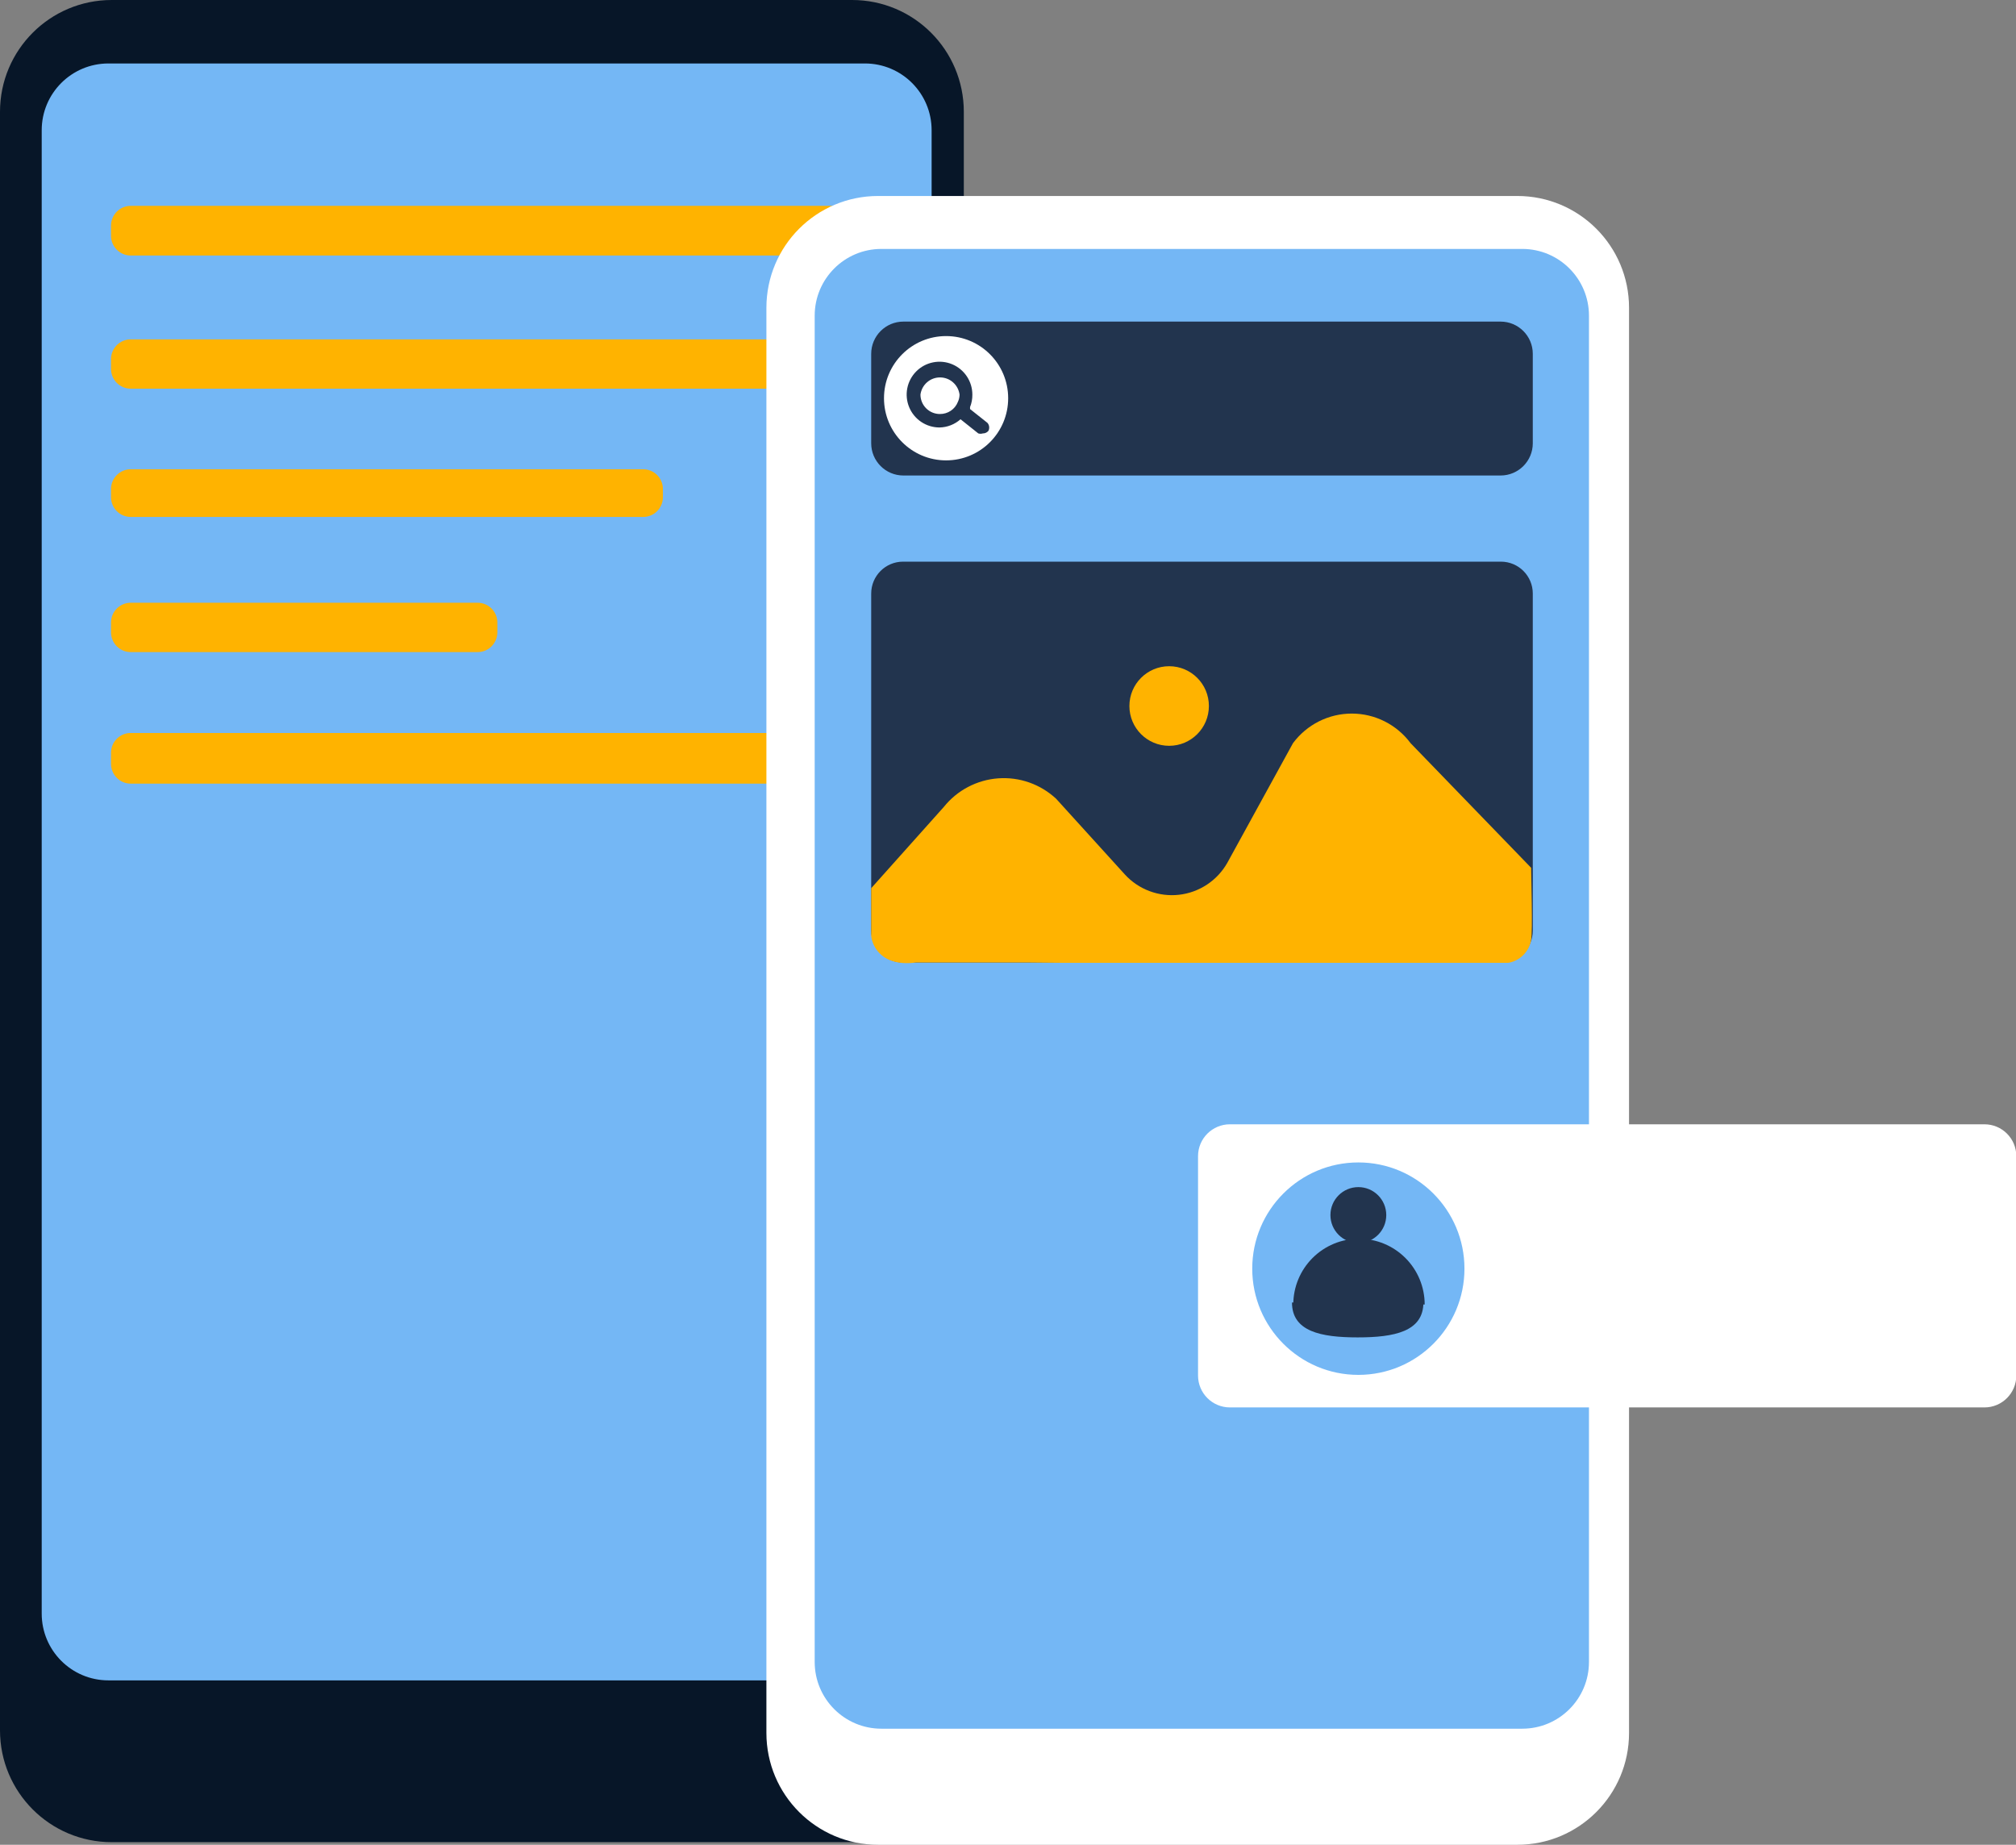 <svg viewBox="0 0 106 97" fill="none" xmlns="http://www.w3.org/2000/svg">
<rect x="0" y="0" width="106" height="97" fill="#808080" stroke="none"/>
<g clip-path="url(#clip0_945_2699)">
<path d="M44.804 0H5.873C2.629 0 0 2.632 0 5.879V90.983C0 94.23 2.629 96.862 5.873 96.862H44.804C48.048 96.862 50.677 94.23 50.677 90.983V5.879C50.677 2.632 48.048 0 44.804 0Z" fill="#071628"/>
<path d="M45.478 3.337H5.7C3.763 3.337 2.193 4.908 2.193 6.847V84.845C2.193 86.783 3.763 88.355 5.7 88.355H45.478C47.414 88.355 48.984 86.783 48.984 84.845V6.847C48.984 4.908 47.414 3.337 45.478 3.337Z" fill="#74B7F5"/>
<path d="M43.664 10.824H6.874C6.302 10.824 5.838 11.289 5.838 11.862V12.398C5.838 12.971 6.302 13.435 6.874 13.435H43.664C44.236 13.435 44.7 12.971 44.7 12.398V11.862C44.7 11.289 44.236 10.824 43.664 10.824Z" fill="#FFB300"/>
<path d="M43.664 17.844H6.874C6.302 17.844 5.838 18.308 5.838 18.881V19.4C5.838 19.973 6.302 20.437 6.874 20.437H43.664C44.236 20.437 44.7 19.973 44.7 19.4V18.881C44.7 18.308 44.236 17.844 43.664 17.844Z" fill="#FFB300"/>
<path d="M33.819 24.674H6.874C6.302 24.674 5.838 25.138 5.838 25.711V26.143C5.838 26.716 6.302 27.181 6.874 27.181H33.819C34.391 27.181 34.855 26.716 34.855 26.143V25.711C34.855 25.138 34.391 24.674 33.819 24.674Z" fill="#FFB300"/>
<path d="M25.114 31.693H6.874C6.302 31.693 5.838 32.158 5.838 32.731V33.249C5.838 33.822 6.302 34.287 6.874 34.287H25.114C25.686 34.287 26.15 33.822 26.15 33.249V32.731C26.15 32.158 25.686 31.693 25.114 31.693Z" fill="#FFB300"/>
<path d="M43.664 38.541H6.874C6.302 38.541 5.838 39.005 5.838 39.578V40.166C5.838 40.739 6.302 41.204 6.874 41.204H43.664C44.236 41.204 44.7 40.739 44.7 40.166V39.578C44.7 39.005 44.236 38.541 43.664 38.541Z" fill="#FFB300"/>
<path d="M79.781 10.305H46.169C42.926 10.305 40.297 12.937 40.297 16.183V91.121C40.297 94.368 42.926 96.999 46.169 96.999H79.781C83.025 96.999 85.654 94.368 85.654 91.121V16.183C85.654 12.937 83.025 10.305 79.781 10.305Z" fill="white"/>
<path d="M80.04 13.089H46.342C44.406 13.089 42.836 14.66 42.836 16.599V87.386C42.836 89.325 44.406 90.896 46.342 90.896H80.04C81.977 90.896 83.547 89.325 83.547 87.386V16.599C83.547 14.66 81.977 13.089 80.04 13.089Z" fill="#74B7F5"/>
<path d="M78.9 16.91H47.499C46.565 16.91 45.807 17.669 45.807 18.605V23.308C45.807 24.244 46.565 25.002 47.499 25.002H78.9C79.835 25.002 80.593 24.244 80.593 23.308V18.605C80.593 17.669 79.835 16.91 78.9 16.91Z" fill="#22344E"/>
<path d="M49.745 24.207C51.548 24.207 53.009 22.744 53.009 20.939C53.009 19.134 51.548 17.671 49.745 17.671C47.942 17.671 46.48 19.134 46.48 20.939C46.48 22.744 47.942 24.207 49.745 24.207Z" fill="white"/>
<path d="M51.921 22.236L51.005 21.509C51.005 21.509 51.005 21.509 51.005 21.405C51.088 21.197 51.129 20.973 51.126 20.748C51.126 20.407 51.025 20.072 50.835 19.788C50.645 19.504 50.376 19.282 50.06 19.151C49.744 19.02 49.397 18.986 49.062 19.053C48.727 19.119 48.419 19.284 48.178 19.526C47.936 19.768 47.772 20.076 47.705 20.411C47.638 20.747 47.673 21.094 47.803 21.41C47.934 21.726 48.155 21.996 48.439 22.186C48.724 22.376 49.058 22.477 49.399 22.477C49.807 22.469 50.199 22.316 50.504 22.045L51.437 22.789C51.516 22.814 51.6 22.814 51.679 22.789C51.735 22.79 51.791 22.779 51.842 22.754C51.893 22.73 51.938 22.695 51.973 22.651C52.006 22.584 52.018 22.509 52.009 22.435C52 22.362 51.969 22.292 51.921 22.236ZM49.416 21.769C49.146 21.769 48.887 21.661 48.696 21.47C48.505 21.279 48.397 21.019 48.397 20.748C48.43 20.499 48.552 20.269 48.741 20.103C48.93 19.936 49.173 19.845 49.425 19.845C49.677 19.845 49.92 19.936 50.109 20.103C50.298 20.269 50.42 20.499 50.453 20.748C50.451 20.88 50.422 21.01 50.366 21.129C50.292 21.32 50.161 21.484 49.992 21.598C49.822 21.712 49.621 21.772 49.416 21.769Z" fill="#22344E"/>
<path d="M78.918 29.532H47.482C46.557 29.532 45.807 30.283 45.807 31.209V48.932C45.807 49.858 46.557 50.609 47.482 50.609H78.918C79.843 50.609 80.593 49.858 80.593 48.932V31.209C80.593 30.283 79.843 29.532 78.918 29.532Z" fill="#22344E"/>
<path d="M54.08 50.609H48.156C46.152 50.869 45.807 49.486 45.807 49.174V46.702L49.624 42.431C49.971 41.997 50.405 41.639 50.897 41.38C51.389 41.121 51.929 40.966 52.483 40.926C53.038 40.885 53.594 40.959 54.119 41.144C54.643 41.329 55.124 41.62 55.531 41.999L59.141 45.976C59.497 46.367 59.941 46.668 60.437 46.854C60.932 47.04 61.464 47.107 61.989 47.048C62.515 46.989 63.019 46.806 63.461 46.514C63.902 46.223 64.269 45.831 64.53 45.37L67.984 39.077C68.343 38.594 68.809 38.202 69.346 37.931C69.883 37.661 70.475 37.52 71.076 37.52C71.677 37.52 72.269 37.661 72.806 37.931C73.343 38.202 73.809 38.594 74.168 39.077L80.507 45.63C80.507 46.062 80.593 48.967 80.507 49.416C80.457 49.719 80.313 49.999 80.096 50.216C79.879 50.433 79.6 50.577 79.298 50.627C77.829 50.627 76.914 50.627 76.534 50.627H60.436C60.229 50.627 56.205 50.627 55.997 50.627" fill="#FFB300"/>
<path d="M61.473 39.215C62.627 39.215 63.563 38.278 63.563 37.122C63.563 35.967 62.627 35.03 61.473 35.03C60.319 35.03 59.383 35.967 59.383 37.122C59.383 38.278 60.319 39.215 61.473 39.215Z" fill="#FFB300"/>
<path d="M104.342 59.116H64.668C63.742 59.116 62.992 59.867 62.992 60.793V72.326C62.992 73.252 63.742 74.003 64.668 74.003H104.342C105.267 74.003 106.017 73.252 106.017 72.326V60.793C106.017 59.867 105.267 59.116 104.342 59.116Z" fill="white"/>
<path d="M71.421 72.292C74.502 72.292 77 69.791 77 66.707C77 63.623 74.502 61.122 71.421 61.122C68.34 61.122 65.842 63.623 65.842 66.707C65.842 69.791 68.34 72.292 71.421 72.292Z" fill="#74B7F5"/>
<path d="M71.421 65.358C72.232 65.358 72.889 64.7 72.889 63.889C72.889 63.077 72.232 62.419 71.421 62.419C70.61 62.419 69.953 63.077 69.953 63.889C69.953 64.7 70.61 65.358 71.421 65.358Z" fill="#22344E"/>
<path d="M74.841 68.488C74.841 70.01 73.321 70.321 71.386 70.321C69.452 70.321 67.932 70.01 67.932 68.488" fill="#22344E"/>
<path d="M68 68.592C68 67.675 68.364 66.795 69.012 66.147C69.66 65.498 70.538 65.134 71.454 65.134C72.371 65.134 73.249 65.498 73.897 66.147C74.545 66.795 74.909 67.675 74.909 68.592" fill="#22344E"/>
</g>
<defs>
<clipPath id="clip0_945_2699">
<rect width="106" height="97" fill="white"/>
</clipPath>
</defs>
</svg>
